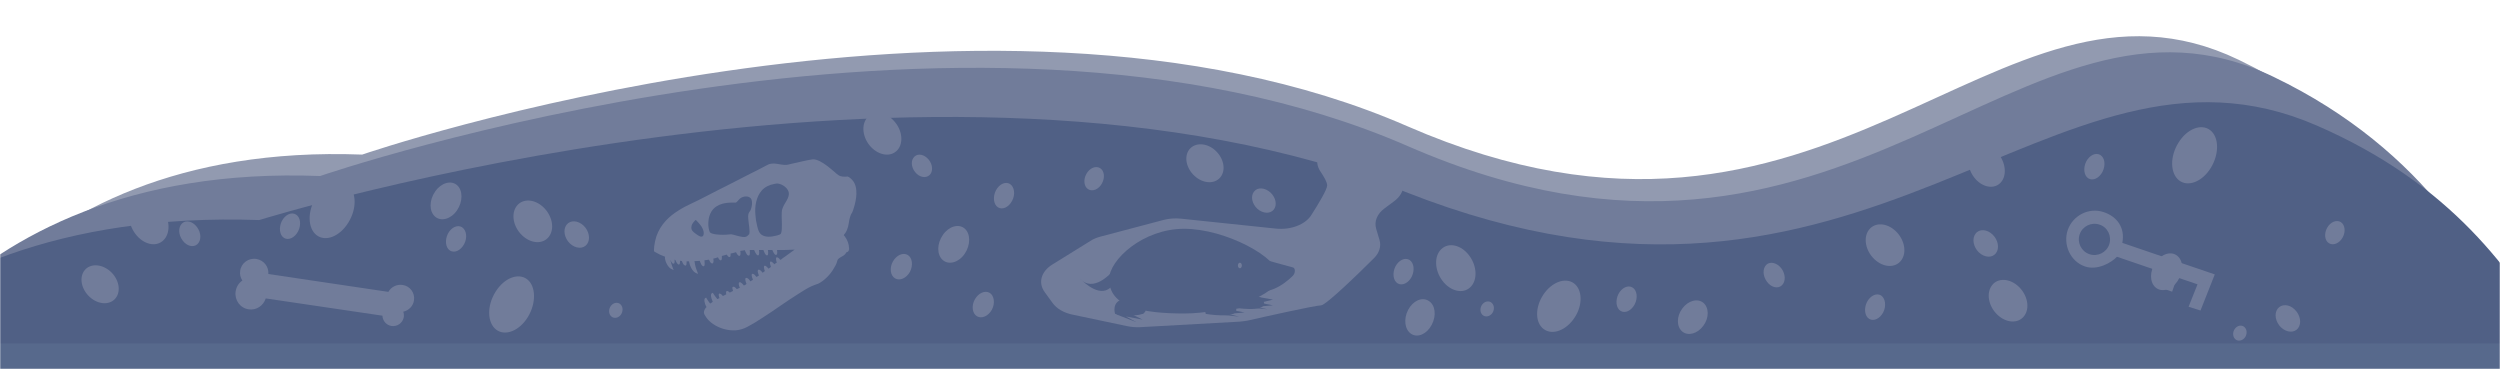 <svg width="1260" height="186" viewBox="0 0 1260 186" fill="none" xmlns="http://www.w3.org/2000/svg">
<mask id="mask0_34_1404" style="mask-type:luminance" maskUnits="userSpaceOnUse" x="0" y="-816" width="1260" height="1002">
<path d="M1260 -816H0V186H1260V-816Z" fill="white"/>
</mask>
<g mask="url(#mask0_34_1404)">
<path d="M1136.35 161.402C1136.05 168.202 1135.05 161.902 1136.35 161.402Z" fill="#929AB0"/>
<path d="M212.638 173.501C311.028 163.002 418.917 155.203 534.405 152.903C729.186 149.104 898.17 158.203 1042.75 173.501H1254.23C1242.73 135.505 1211.64 70.212 1128.25 30.116C1005.26 -28.979 923.07 156.803 709.288 63.612C495.509 -29.578 182.541 77.911 182.541 77.911C89.85 74.411 31.656 106.808 -3.241 140.205C-14.94 151.403 -24.739 162.702 -32.438 173.401L212.638 173.501Z" fill="#929AB0"/>
<path d="M1272.93 176.101C1255.43 135.205 1223.44 76.011 1145.84 38.715C1017.76 -22.879 932.17 170.702 709.688 73.711C487.21 -23.279 161.343 88.71 161.343 88.71C64.852 85.01 4.258 118.907 -32.138 153.603C-40.137 161.202 -47.036 168.802 -52.936 176.101H1272.93Z" fill="#717C9A"/>
<path d="M1288.03 173.601C1266.33 137.105 1235.84 92.909 1167.74 63.312C1032.86 4.518 942.66 189.3 708.288 96.709C473.912 4.118 130.646 110.907 130.646 110.907C28.956 107.408 -34.838 139.705 -73.134 172.801C-73.434 173.101 -73.734 173.301 -74.034 173.601H1288.03Z" fill="#506085"/>
<path d="M642.995 115.207L595.199 110.208C592.3 109.908 589.3 110.108 586.6 110.807L554.803 119.207C552.904 119.707 551.104 120.407 549.604 121.406L530.406 133.305C524.706 136.805 523.107 142.504 526.506 147.204L530.506 152.703C532.606 155.603 536.205 157.703 540.705 158.603L568.202 164.402C570.202 164.802 572.402 165.002 574.501 164.902L624.796 162.102C626.096 162.002 627.396 161.802 628.696 161.602C636.095 159.903 662.993 153.903 665.792 153.903C668.192 153.903 684.79 137.805 692.59 130.006C695.189 127.406 696.189 124.106 695.289 121.006L693.59 115.307C692.49 111.607 694.089 107.808 697.689 105.108L702.789 101.308C705.688 99.109 707.288 96.309 707.288 93.409V85.21C707.288 81.01 704.089 77.211 698.889 75.111L689.29 71.311C683.391 68.912 675.991 69.312 670.592 72.111C664.192 75.411 662.093 81.41 665.492 86.41C667.392 89.21 668.892 91.909 668.892 93.409C668.892 95.509 664.592 102.608 660.893 108.408C657.893 113.207 650.494 116.007 642.995 115.207Z" fill="#717C9A"/>
<path d="M-112.33 173.101H1288.53V186.5H-112.33V173.101Z" fill="#57698C"/>
<path d="M626.096 147.504C626.096 147.504 636.595 147.904 637.095 152.803C637.495 157.703 621.697 155.003 621.697 155.003C621.697 155.003 619.497 148.704 626.096 147.504Z" fill="#506085"/>
<path d="M644.495 139.205C644.495 148.804 617.697 158.003 596.799 158.003C575.901 158.003 559.003 154.803 559.003 140.704C559.003 131.105 575.901 115.307 596.799 115.307C617.697 115.307 644.495 129.806 644.495 139.205Z" fill="#506085"/>
<path d="M612.098 150.703C612.098 150.703 622.597 151.103 623.097 156.003C623.496 160.902 607.698 158.203 607.698 158.203C607.698 158.203 605.498 151.903 612.098 150.703Z" fill="#506085"/>
<path d="M566.402 150.703C566.402 150.703 576.901 151.103 577.401 156.003C577.801 160.902 562.003 158.203 562.003 158.203C562.003 158.203 559.903 151.903 566.402 150.703Z" fill="#506085"/>
<path d="M624.896 135.205C625.449 135.205 625.896 134.578 625.896 133.805C625.896 133.032 625.449 132.405 624.896 132.405C624.344 132.405 623.896 133.032 623.896 133.805C623.896 134.578 624.344 135.205 624.896 135.205Z" fill="#717C9A"/>
<path d="M560.303 137.205C560.303 137.205 550.804 148.104 544.204 140.205C544.204 140.205 552.404 149.404 558.503 145.804C564.502 142.104 560.303 137.205 560.303 137.205Z" fill="#506085"/>
<path d="M634.995 149.804L641.595 151.003L634.995 152.603L641.595 153.903L633.096 154.603L638.895 155.903L627.896 154.803L634.995 149.804Z" fill="#506085"/>
<path d="M620.697 153.403L627.296 154.603L620.697 156.203L627.296 157.503L618.797 158.203L624.596 159.603L613.598 158.403L620.697 153.403Z" fill="#506085"/>
<path d="M570.602 155.403L576.701 158.203L569.902 158.103L575.901 161.102L567.502 159.503L572.802 162.402L562.503 158.403L570.602 155.403Z" fill="#506085"/>
<path d="M639.295 131.405L651.694 134.805C652.994 135.205 652.894 137.805 651.494 139.105C647.094 143.404 638.495 149.804 629.096 145.704C616.497 140.205 635.495 132.605 638.495 131.405C638.795 131.205 639.095 131.205 639.295 131.405Z" fill="#506085"/>
<path d="M427.916 125.206C427.916 123.006 427.116 121.007 425.816 119.207C425.716 119.007 425.516 118.807 425.416 118.707L425.316 118.607C425.216 118.507 425.216 118.607 425.316 118.407C425.316 118.307 425.516 118.207 425.516 118.107C425.816 117.707 426.116 117.407 426.316 117.007C426.816 116.207 427.116 115.207 427.416 114.307C427.716 113.207 427.816 112.107 428.016 111.007C428.216 110.308 428.316 109.508 428.616 108.808C428.816 108.308 429.016 107.708 429.416 107.208C429.516 107.108 429.616 106.908 429.616 106.808C429.916 106.108 430.116 105.508 430.316 104.808C431.016 102.608 431.516 100.209 431.616 97.909C431.716 95.409 431.316 92.709 429.616 90.809C429.216 90.309 428.716 89.91 428.216 89.51C427.916 89.31 427.616 89.11 427.316 89.01C427.116 88.91 427.116 88.91 426.916 89.01C425.516 89.11 423.816 89.11 422.617 88.31C421.817 87.81 421.117 87.11 420.417 86.51C419.317 85.61 418.217 84.61 417.017 83.71C415.817 82.81 414.517 81.91 413.118 81.21C412.018 80.71 410.818 80.21 409.618 80.311C408.818 80.41 408.018 80.611 407.218 80.71C406.318 80.91 405.418 81.111 404.418 81.31C402.619 81.71 400.919 82.11 399.119 82.51C397.919 82.81 396.619 83.21 395.419 83.11C393.62 83.01 391.82 82.51 390.02 82.41C389.12 82.41 388.12 82.51 387.22 82.91C386.92 83.01 386.72 83.11 386.42 83.31C385.82 83.61 385.12 84.01 384.52 84.31C382.421 85.41 380.321 86.51 378.221 87.51C375.521 88.91 372.722 90.31 370.022 91.709C367.222 93.109 364.422 94.609 361.523 96.009C359.223 97.209 356.823 98.409 354.523 99.609C352.624 100.609 350.724 101.508 348.824 102.408C346.424 103.508 344.124 104.708 341.925 106.108C339.525 107.608 337.325 109.308 335.425 111.407C333.426 113.607 331.826 116.207 330.826 119.107C330.326 120.707 329.926 122.406 329.726 124.106C329.726 124.606 329.626 125.006 329.626 125.506V126.606C329.626 126.706 329.826 126.706 329.826 126.806C330.026 126.906 330.226 127.006 330.326 127.106C331.826 128.006 333.525 128.806 335.225 129.406C335.125 129.706 335.125 129.806 335.125 130.206C335.225 130.606 335.325 131.105 335.425 131.505C335.825 132.705 336.425 133.905 337.325 134.805C337.925 135.405 338.725 135.805 339.525 136.105C339.525 136.105 338.325 133.305 337.825 130.905C338.025 131.305 338.225 131.805 338.525 132.205C338.725 132.505 339.025 132.905 339.425 132.905C340.225 132.905 340.025 131.305 339.925 130.905C340.125 130.905 340.325 130.906 340.425 131.105C340.525 131.205 340.525 131.305 340.525 131.405L340.825 132.005C341.025 132.405 341.325 132.905 341.725 133.205C342.825 133.905 342.725 131.905 342.725 131.405C342.925 131.405 343.125 131.505 343.325 131.505H343.624C343.624 131.505 343.724 131.605 343.724 131.705C343.824 131.905 343.924 132.205 344.024 132.405C344.224 132.905 344.524 133.405 345.024 133.705C346.224 134.505 346.024 132.205 346.024 131.705H347.324V132.005L347.624 133.205C348.024 134.505 348.624 135.705 349.524 136.705C350.124 137.305 350.924 137.805 351.824 138.005L350.924 135.605C350.724 134.905 350.424 134.205 350.324 133.405C350.224 133.005 350.224 132.705 350.124 132.305C350.124 132.105 350.124 132.005 350.024 131.805V131.605C350.024 131.505 350.424 131.605 350.424 131.605C350.924 131.605 351.524 131.505 352.024 131.505H352.424C352.424 131.505 352.724 131.405 352.724 131.505V131.605C352.824 131.705 352.824 132.005 352.924 132.105C353.024 132.305 353.123 132.605 353.223 132.805C353.423 133.305 353.723 133.805 354.223 134.105C354.623 134.305 354.923 134.205 355.023 133.805C355.223 133.305 355.123 132.705 355.123 132.205C355.123 131.905 355.023 131.505 355.023 131.205C355.523 131.105 355.923 131.105 356.423 131.005C356.623 131.005 356.923 130.905 357.123 130.905C357.223 130.905 357.323 130.806 357.323 130.905C357.423 131.005 357.423 131.105 357.423 131.105C357.723 131.705 358.023 132.405 358.623 132.705C359.123 133.005 359.423 132.605 359.523 132.205C359.623 131.905 359.623 131.605 359.623 131.305C359.623 131.005 359.523 130.706 359.523 130.406C359.523 130.306 359.523 130.306 359.723 130.306C359.823 130.306 360.023 130.206 360.123 130.206C360.323 130.106 360.623 130.106 360.823 130.006C361.023 129.906 361.223 129.906 361.423 129.806C361.523 129.806 361.623 129.706 361.723 129.706C361.923 129.706 361.923 129.706 361.923 129.806C362.123 130.306 362.723 131.305 363.323 131.205C363.823 131.105 363.823 130.206 363.823 129.806V129.006C363.823 128.906 364.122 128.906 364.222 128.906C364.722 128.806 365.122 128.606 365.622 128.506C365.822 128.506 366.122 128.306 366.222 128.306C366.322 128.306 366.522 128.706 366.622 128.806C366.822 129.106 367.022 129.406 367.422 129.506C368.122 129.806 368.222 129.006 368.222 128.506V128.006V127.806C368.322 127.706 368.522 127.706 368.622 127.706C369.022 127.606 369.522 127.506 369.922 127.406C370.122 127.306 370.322 127.306 370.522 127.206C370.622 127.206 370.722 127.206 370.822 127.106C371.022 127.106 371.022 127.106 371.022 127.206C371.122 127.506 371.322 127.806 371.522 128.106C371.722 128.406 372.322 129.206 372.822 128.906C373.222 128.706 373.221 127.906 373.221 127.606C373.221 127.306 373.222 127.006 373.122 126.706V126.506C373.122 126.406 373.322 126.406 373.422 126.406C373.622 126.406 373.921 126.306 374.121 126.306C374.321 126.306 374.521 126.206 374.821 126.206C374.921 126.206 375.321 126.106 375.421 126.106C375.521 126.106 375.521 126.406 375.521 126.506C375.721 127.006 375.921 127.406 376.221 127.906C376.421 128.306 376.721 128.706 377.221 128.806C378.121 129.006 377.921 127.106 377.921 126.606C377.921 126.406 377.921 126.206 377.821 126.006H380.121C380.021 126.006 380.321 126.606 380.421 126.706C380.621 127.206 380.821 127.606 381.121 128.006C381.321 128.306 381.721 128.806 382.121 128.706C382.521 128.606 382.621 128.006 382.621 127.706C382.621 127.106 382.621 126.506 382.521 126.006H384.62C384.82 126.006 384.82 126.006 384.82 126.206C385.02 126.706 385.22 127.106 385.42 127.606C385.62 128.006 386.02 128.606 386.42 128.706C386.92 128.806 387.12 128.306 387.12 127.906C387.22 127.306 387.12 126.606 387.02 126.006H389.12C389.32 126.006 389.22 126.006 389.32 126.106C389.42 126.206 389.42 126.306 389.42 126.406C389.72 127.006 390.02 127.706 390.52 128.206C390.92 128.606 391.42 128.606 391.62 128.006C391.82 127.406 391.72 126.606 391.62 126.006C394.619 126.006 397.619 126.006 400.519 125.806C398.919 126.906 397.419 128.006 395.819 129.206C395.419 129.506 394.919 129.806 394.519 130.106C394.319 130.306 394.119 130.406 393.919 130.606C393.819 130.706 393.719 130.805 393.619 130.805C393.519 130.805 393.52 130.905 393.42 130.905C393.32 131.005 393.319 131.005 393.219 130.905C393.02 130.806 392.92 130.606 392.82 130.406C392.62 130.206 392.52 130.106 392.32 130.006C392.12 129.806 391.72 129.606 391.42 129.706C390.92 129.906 391.12 130.905 391.22 131.305C391.22 131.505 391.32 131.605 391.32 131.805C391.32 131.905 391.52 132.205 391.52 132.305C391.52 132.405 391.22 132.505 391.22 132.505C391.12 132.605 391.02 132.605 390.92 132.705C390.82 132.805 390.72 132.805 390.62 132.905C390.52 133.005 390.32 133.105 390.32 133.205C390.22 133.205 390.22 133.105 390.12 133.005C390.02 132.905 390.02 132.805 389.92 132.805L389.42 132.305C389.12 132.105 388.82 131.805 388.52 131.805C387.92 131.805 388.02 132.705 388.12 133.105C388.22 133.405 388.32 133.705 388.42 134.105C388.42 134.205 388.62 134.405 388.52 134.505C388.52 134.605 388.02 134.905 387.92 135.005C387.82 135.105 387.72 135.205 387.62 135.205L387.32 135.405C387.22 135.405 387.02 135.005 386.92 134.905C386.62 134.605 386.32 134.305 386.02 134.105C385.82 134.005 385.42 133.805 385.22 134.005C385.02 134.105 385.02 134.405 385.02 134.605C385.02 135.205 385.22 135.905 385.42 136.405C385.42 136.405 385.42 136.505 385.52 136.505C385.52 136.605 385.52 136.605 385.42 136.705C385.22 136.905 384.92 137.005 384.72 137.205C384.62 137.305 384.52 137.405 384.42 137.405C384.32 137.505 384.32 137.405 384.22 137.305C384.12 137.105 383.921 137.005 383.821 136.805C383.521 136.505 382.721 135.605 382.121 136.005C381.721 136.305 381.921 137.105 382.021 137.505L382.321 138.405C382.321 138.505 382.421 138.605 382.421 138.705L382.521 138.805C382.521 138.905 382.321 139.005 382.221 139.005C382.021 139.105 381.821 139.305 381.621 139.405L381.321 139.605C381.321 139.605 381.221 139.405 381.121 139.405C380.821 139.105 380.621 138.805 380.321 138.505C380.021 138.205 379.221 137.705 378.921 138.205C378.721 138.605 378.921 139.305 379.021 139.705C379.121 140.005 379.221 140.205 379.321 140.505C379.421 140.605 379.521 140.905 379.421 141.004C379.321 141.204 379.021 141.304 378.821 141.404C378.621 141.504 378.421 141.704 378.221 141.804C377.821 141.204 377.221 140.305 376.421 140.105C375.821 139.905 375.621 140.305 375.621 140.805C375.621 141.404 375.821 141.904 376.021 142.504C376.121 142.704 376.221 142.904 376.221 143.004V143.104C376.221 143.204 375.821 143.404 375.721 143.504C375.621 143.604 375.521 143.604 375.321 143.704C375.221 143.704 375.021 143.904 374.921 143.904C374.821 143.904 374.621 143.504 374.521 143.404C374.221 143.104 373.921 142.704 373.521 142.504C373.322 142.304 372.922 142.104 372.622 142.304C372.422 142.404 372.322 142.704 372.322 143.004C372.322 143.404 372.422 143.704 372.522 144.104C372.522 144.304 372.622 144.404 372.722 144.604C372.722 144.704 372.822 144.804 372.822 144.804C372.922 144.904 372.922 144.904 372.822 145.004C372.622 145.204 372.322 145.304 372.022 145.404C371.922 145.504 371.722 145.504 371.622 145.604C371.622 145.604 371.522 145.704 371.422 145.704C371.322 145.704 371.322 145.704 371.222 145.604C370.922 145.204 370.522 144.804 370.122 144.604C369.822 144.504 369.422 144.404 369.222 144.704C369.022 145.004 369.122 145.404 369.222 145.804C369.222 146.004 369.322 146.204 369.422 146.404V146.604C369.422 146.704 369.422 146.604 369.322 146.704C369.222 146.804 369.022 146.804 368.922 146.904C368.622 147.004 368.422 147.104 368.122 147.304C368.022 147.404 367.822 147.504 367.722 147.404C367.622 147.404 367.522 147.204 367.422 147.104C367.122 146.904 366.622 146.504 366.222 146.704C365.922 146.904 365.922 147.404 365.922 147.704C365.922 147.804 365.922 147.904 366.022 148.104C366.022 148.304 366.122 148.304 365.922 148.404C365.622 148.504 365.322 148.704 365.122 148.804C365.022 148.904 364.822 148.904 364.722 149.004C364.622 149.004 364.422 149.204 364.322 149.204C364.222 149.204 364.122 149.004 364.122 148.904L363.823 148.604C363.423 148.204 362.323 147.404 362.223 148.504C362.223 148.904 362.323 149.304 362.423 149.704C362.423 149.804 362.623 150.204 362.623 150.204C362.623 150.304 362.323 150.404 362.223 150.404C362.123 150.504 361.923 150.604 361.723 150.704C361.623 150.704 361.723 150.804 361.523 150.704L361.423 150.604C361.323 150.504 361.223 150.404 361.223 150.304C361.023 150.104 360.923 149.904 360.723 149.704C360.423 149.304 360.223 149.004 359.923 148.604C359.723 148.304 359.623 148.104 359.423 147.804C359.323 147.604 359.323 147.504 359.123 147.604C357.723 148.004 358.523 150.404 358.923 151.303C359.023 151.503 359.023 151.603 359.123 151.803C359.123 151.903 359.223 152.003 359.223 152.103C359.223 152.203 359.223 152.103 359.123 152.203C359.023 152.303 358.923 152.303 358.823 152.403C358.623 152.603 358.423 152.703 358.123 152.903C357.923 153.003 357.923 153.003 357.823 152.803L357.523 152.503C357.023 151.803 356.523 151.103 356.123 150.404C356.023 150.304 356.023 150.204 355.923 150.004C354.223 150.304 355.323 153.203 355.723 154.103C355.823 154.303 355.923 154.503 356.023 154.603C356.023 154.703 356.123 154.703 356.023 154.803C356.023 154.903 355.923 155.003 355.823 155.003C355.723 155.103 355.623 155.303 355.523 155.403C355.223 155.903 354.923 156.403 354.823 156.903C354.623 157.803 355.023 158.603 355.523 159.303C357.423 162.502 360.923 164.602 364.422 165.702C366.422 166.302 368.622 166.602 370.722 166.502C372.822 166.302 374.921 165.702 376.721 164.702C379.321 163.302 381.821 161.802 384.22 160.203C387.32 158.203 390.32 156.203 393.32 154.103C396.219 152.103 399.219 150.104 402.219 148.204C404.418 146.804 406.718 145.304 409.118 144.204C410.118 143.704 411.318 143.404 412.318 143.004C414.018 142.204 415.517 141.004 416.917 139.605C418.217 138.305 419.317 136.905 420.217 135.305C420.917 134.205 421.617 133.005 421.917 131.705C422.017 131.205 422.217 130.706 422.617 130.406C423.017 130.006 423.417 129.806 423.916 129.506C425.016 128.906 426.016 128.406 426.516 127.206C427.816 126.906 427.916 126.006 427.916 125.206C428.016 122.406 427.916 130.406 427.916 125.206ZM349.724 117.107C349.024 116.507 348.424 115.807 348.424 114.807C348.424 114.107 348.624 113.307 349.024 112.707C349.324 112.207 349.724 111.707 350.224 111.207C350.324 111.107 350.424 110.907 350.624 110.907H350.724C350.924 111.007 351.024 111.207 351.124 111.307L351.824 112.007C352.424 112.707 353.024 113.407 353.523 114.107C354.023 114.907 354.423 115.807 354.623 116.807C354.723 117.407 354.723 118.407 354.323 118.907C353.924 119.407 353.223 119.307 352.724 119.107C351.624 118.607 350.624 117.807 349.724 117.107ZM376.221 119.207C375.621 119.507 374.821 119.507 374.221 119.407C373.421 119.307 372.622 119.107 371.822 118.907C371.122 118.707 370.322 118.507 369.622 118.307C369.122 118.207 368.522 118.007 368.022 118.107C365.622 118.407 363.122 118.407 360.723 118.107C360.123 118.007 359.523 117.907 358.923 117.707C358.523 117.607 358.123 117.407 357.823 117.107C357.623 116.807 357.523 116.407 357.423 116.107C357.023 114.707 356.923 113.207 357.023 111.807C357.123 109.908 357.623 108.108 358.623 106.508C359.823 104.608 361.823 103.308 364.022 102.708C365.522 102.308 367.122 102.108 368.722 102.108H370.122C370.422 102.108 370.722 102.208 371.022 102.008C371.522 101.708 371.922 101.108 372.322 100.709C372.822 100.109 373.522 99.609 374.321 99.309C374.821 99.109 375.421 99.009 376.021 99.009C377.121 99.009 378.221 99.409 378.721 100.509C379.021 101.208 379.021 102.108 379.021 102.908C378.921 103.808 378.721 104.808 378.421 105.608C378.121 106.408 377.421 107.008 377.221 107.808C377.021 108.608 377.021 109.408 377.121 110.208C377.221 111.107 377.321 112.107 377.421 113.007C377.521 113.907 377.721 114.807 377.721 115.807C377.821 116.507 377.821 117.307 377.621 118.007C377.021 118.507 376.721 119.007 376.221 119.207C378.421 118.207 374.021 120.207 376.221 119.207ZM394.019 106.608C393.819 109.508 394.219 112.407 394.019 115.307C394.019 115.907 393.92 116.507 393.82 117.007C393.72 117.407 393.62 117.807 393.32 118.007C393.12 118.207 392.72 118.307 392.42 118.407C391.92 118.607 391.52 118.707 391.02 118.807C388.72 119.407 385.82 119.707 383.821 118.307C382.421 117.307 382.021 115.507 381.621 113.907C381.121 112.007 380.821 110.108 380.721 108.208C380.521 106.008 380.621 103.808 381.121 101.708C381.621 99.609 382.521 97.609 383.92 96.009C385.52 94.209 387.82 93.109 390.22 92.709C390.82 92.609 391.52 92.409 392.12 92.509C392.72 92.609 393.32 92.809 393.82 93.009C395.119 93.609 396.319 94.509 397.019 95.709C398.819 98.709 395.919 101.508 394.719 104.208C394.319 105.008 394.119 105.808 394.019 106.608C394.319 103.108 393.819 110.108 394.019 106.608Z" fill="#717C9A"/>
<path d="M129.146 130.506C125.246 129.906 121.547 132.605 121.047 136.505C120.747 138.305 121.247 140.005 122.147 141.404C120.347 142.604 119.147 144.504 118.747 146.904C118.147 151.303 121.047 155.303 125.346 155.903C129.146 156.503 132.746 154.103 133.945 150.404L192.74 159.103C192.84 161.702 194.739 163.902 197.339 164.302C200.339 164.702 203.039 162.702 203.538 159.703C203.638 158.803 203.539 157.903 203.239 157.103C205.938 156.503 208.238 154.303 208.638 151.403C209.238 147.604 206.638 144.104 202.839 143.604C199.939 143.204 197.139 144.604 195.739 147.104L135.245 138.105C135.545 134.405 132.946 131.105 129.146 130.506Z" fill="#717C9A"/>
<path d="M1060.25 106.908C1052.85 104.408 1044.75 108.508 1042.15 115.907C1039.65 123.306 1043.45 131.805 1050.85 134.305C1056.95 136.405 1064.05 132.505 1066.95 129.406L1090.05 137.305L1087.55 144.504L1094.75 147.004L1097.25 139.805L1107.55 143.304L1103.05 154.603L1109.05 156.503L1116.25 138.305L1069.65 122.406C1071.15 114.707 1066.95 109.108 1060.25 106.908ZM1063.05 123.206C1061.65 127.306 1057.15 129.506 1053.05 128.106C1048.95 126.706 1046.75 122.206 1048.15 118.107C1049.55 114.007 1054.05 111.807 1058.15 113.207C1062.25 114.507 1064.45 119.007 1063.05 123.206Z" fill="#717C9A"/>
<path d="M175.541 112.207C171.242 119.207 164.042 122.006 159.543 118.507C155.043 115.007 154.843 106.508 159.243 99.509C163.542 92.509 170.742 89.71 175.241 93.209C179.741 96.709 179.941 105.208 175.541 112.207Z" fill="#717C9A"/>
<path d="M81.751 105.208C85.75 110.508 86.05 117.707 82.251 121.206C78.551 124.706 72.252 123.206 68.252 117.907C64.252 112.607 63.952 105.408 67.752 101.908C71.452 98.409 77.651 99.909 81.751 105.208Z" fill="#717C9A"/>
<path d="M99.249 114.407C101.449 117.307 101.549 121.106 99.549 123.006C97.549 124.906 94.149 124.106 92.05 121.206C89.85 118.307 89.75 114.507 91.75 112.607C93.749 110.708 97.049 111.507 99.249 114.407Z" fill="#717C9A"/>
<path d="M150.244 116.607C148.544 119.807 145.444 121.306 143.144 119.907C140.845 118.507 140.445 114.607 142.045 111.407C143.744 108.208 146.844 106.708 149.144 108.108C151.444 109.508 151.944 113.207 150.244 116.607Z" fill="#717C9A"/>
<path d="M233.936 123.006C232.236 126.206 229.136 127.706 226.836 126.306C224.536 124.906 224.136 121.006 225.736 117.807C227.436 114.607 230.536 113.107 232.836 114.507C235.135 116.007 235.635 119.807 233.936 123.006Z" fill="#717C9A"/>
<path d="M230.336 106.008C227.336 110.408 222.337 111.807 219.337 109.208C216.237 106.608 216.237 100.908 219.337 96.509C222.337 92.109 227.336 90.71 230.336 93.309C233.336 95.909 233.336 101.608 230.336 106.008Z" fill="#717C9A"/>
<path d="M273.931 104.508C278.431 108.808 279.631 115.407 276.631 119.307C273.631 123.206 267.632 122.906 263.132 118.607C258.633 114.307 257.433 107.708 260.433 103.808C263.432 99.909 269.432 100.209 273.931 104.508Z" fill="#717C9A"/>
<path d="M294.129 113.707C296.929 116.407 297.729 120.606 295.829 123.106C293.929 125.606 290.13 125.406 287.23 122.706C284.43 120.007 283.63 115.807 285.53 113.307C287.43 110.807 291.23 111.007 294.129 113.707Z" fill="#717C9A"/>
<path d="M266.032 159.803C261.733 166.802 254.533 169.602 250.034 166.102C245.534 162.602 245.334 154.103 249.734 147.104C254.033 140.105 261.233 137.305 265.732 140.804C270.132 144.204 270.332 152.803 266.032 159.803Z" fill="#717C9A"/>
<path d="M711.488 139.505C709.788 142.704 706.688 144.204 704.388 142.804C702.089 141.404 701.689 137.505 703.289 134.305C704.988 131.105 708.088 129.606 710.388 131.005C712.688 132.505 713.088 136.205 711.488 139.505Z" fill="#717C9A"/>
<path d="M510.108 101.208C508.408 104.408 505.308 105.908 503.009 104.508C500.709 103.108 500.309 99.209 501.909 96.009C503.609 92.809 506.708 91.309 509.008 92.709C511.308 94.209 511.808 98.009 510.108 101.208Z" fill="#717C9A"/>
<path d="M486.21 127.906C483.211 132.305 478.211 133.705 475.211 131.105C472.112 128.506 472.112 122.806 475.211 118.407C478.211 114.007 483.211 112.607 486.21 115.207C489.21 117.807 489.21 123.506 486.21 127.906Z" fill="#717C9A"/>
<path d="M955.46 116.507C959.96 120.807 961.16 127.406 958.16 131.305C955.16 135.205 949.16 134.905 944.66 130.606C940.16 126.306 938.97 119.707 941.96 115.807C944.96 111.907 950.96 112.207 955.46 116.507Z" fill="#717C9A"/>
<path d="M1004.26 118.207C1007.06 120.907 1007.86 125.106 1005.96 127.606C1004.06 130.106 1000.26 129.906 997.36 127.206C994.56 124.506 993.76 120.307 995.66 117.807C997.56 115.207 1001.46 115.507 1004.26 118.207Z" fill="#717C9A"/>
<path d="M1114.25 84.61C1109.95 91.609 1102.75 94.409 1098.25 90.909C1093.75 87.41 1093.55 78.911 1097.95 71.911C1102.25 64.912 1109.45 62.112 1113.95 65.612C1118.45 69.112 1118.55 77.611 1114.25 84.61Z" fill="#717C9A"/>
<path d="M740.485 128.806C744.484 134.105 744.784 141.304 740.985 144.804C737.285 148.304 730.986 146.804 726.986 141.504C722.987 136.205 722.687 129.006 726.486 125.506C730.186 122.006 736.485 123.406 740.485 128.806Z" fill="#717C9A"/>
<path d="M897.77 135.205C899.97 138.105 900.07 141.904 898.07 143.804C896.07 145.704 892.67 144.904 890.57 142.004C888.37 139.105 888.27 135.305 890.27 133.405C892.17 131.605 895.57 132.405 897.77 135.205Z" fill="#717C9A"/>
<path d="M1059.65 86.61C1057.95 89.81 1054.85 91.309 1052.55 89.91C1050.25 88.51 1049.85 84.61 1051.45 81.41C1053.15 78.211 1056.25 76.711 1058.55 78.111C1060.85 79.511 1061.35 83.21 1059.65 86.61Z" fill="#717C9A"/>
<path d="M823.877 153.403C822.177 156.603 819.077 158.103 816.777 156.703C814.478 155.303 814.078 151.403 815.677 148.204C817.377 145.004 820.477 143.504 822.777 144.904C825.077 146.204 825.576 150.204 823.877 153.403Z" fill="#717C9A"/>
<path d="M949.16 157.403C947.46 160.603 944.36 162.102 942.06 160.703C939.76 159.303 939.36 155.403 940.96 152.203C942.66 149.004 945.76 147.504 948.06 148.904C950.26 150.404 950.76 154.203 949.16 157.403Z" fill="#717C9A"/>
<path d="M1097.45 141.704C1094.45 146.104 1089.45 147.504 1086.45 144.904C1083.35 142.304 1083.35 136.605 1086.45 132.205C1089.45 127.806 1094.45 126.406 1097.45 129.006C1100.55 131.605 1100.55 137.205 1097.45 141.704Z" fill="#717C9A"/>
<path d="M1017.46 144.504C1021.96 148.804 1023.16 155.403 1020.16 159.303C1017.16 163.202 1011.16 162.902 1006.66 158.603C1002.16 154.303 1000.96 147.704 1003.96 143.804C1006.86 139.905 1012.96 140.205 1017.46 144.504Z" fill="#717C9A"/>
<path d="M1156.54 156.003C1159.34 158.703 1160.14 162.902 1158.24 165.402C1156.34 167.902 1152.54 167.702 1149.64 165.002C1146.84 162.302 1146.04 158.103 1147.94 155.603C1149.84 153.103 1153.74 153.203 1156.54 156.003Z" fill="#717C9A"/>
<path d="M793.58 160.103C789.38 166.502 782.481 169.102 778.081 165.902C773.682 162.702 773.582 155.003 777.781 148.604C781.981 142.204 788.88 139.605 793.28 142.804C797.579 146.004 797.779 153.803 793.58 160.103Z" fill="#717C9A"/>
<path d="M451.214 61.712C455.113 66.512 455.313 73.111 451.714 76.211C448.114 79.411 442.115 78.011 438.215 73.211C434.315 68.312 434.115 61.812 437.715 58.713C441.315 55.413 447.314 56.813 451.214 61.712Z" fill="#717C9A"/>
<path d="M468.112 80.51C470.212 83.11 470.312 86.61 468.412 88.31C466.512 90.01 463.213 89.31 461.213 86.71C459.113 84.11 459.013 80.611 460.913 78.911C462.813 77.111 466.012 77.911 468.112 80.51Z" fill="#717C9A"/>
<path d="M1180.74 119.607C1179.14 122.606 1176.04 123.906 1173.84 122.606C1171.64 121.306 1171.24 117.807 1172.84 114.907C1174.44 111.907 1177.54 110.608 1179.74 111.907C1181.84 113.207 1182.34 116.707 1180.74 119.607Z" fill="#717C9A"/>
<path d="M555.403 92.409C553.804 95.409 550.704 96.709 548.504 95.409C546.304 94.109 545.904 90.61 547.504 87.71C549.104 84.71 552.204 83.41 554.404 84.71C556.603 86.01 557.003 89.51 555.403 92.409Z" fill="#717C9A"/>
<path d="M858.473 164.202C855.573 168.202 850.774 169.502 847.874 167.102C844.974 164.702 844.874 159.503 847.874 155.503C850.774 151.503 855.573 150.204 858.473 152.603C861.373 155.003 861.473 160.203 858.473 164.202Z" fill="#717C9A"/>
<path d="M612.498 75.811C616.797 79.71 617.997 85.71 615.097 89.31C612.198 92.909 606.398 92.609 602.099 88.71C597.799 84.81 596.599 78.811 599.499 75.211C602.399 71.711 608.198 71.911 612.498 75.811Z" fill="#717C9A"/>
<path d="M55.653 136.805C59.953 140.705 61.153 146.704 58.253 150.304C55.353 153.903 49.554 153.603 45.254 149.704C40.955 145.804 39.755 139.805 42.655 136.205C45.454 132.705 51.254 132.905 55.653 136.805Z" fill="#717C9A"/>
<path d="M640.295 97.009C642.995 99.509 643.794 103.308 641.995 105.608C640.195 107.908 636.495 107.708 633.695 105.208C630.996 102.708 630.196 98.909 631.996 96.609C633.795 94.209 637.495 94.509 640.295 97.009Z" fill="#717C9A"/>
<path d="M688.19 62.012H688.29L688.19 61.612V62.012Z" fill="#717C9A"/>
<path d="M1007.46 77.811C1011.16 82.71 1011.46 89.21 1007.96 92.409C1004.46 95.609 998.66 94.209 994.96 89.41C991.26 84.51 990.96 78.011 994.46 74.811C997.96 71.511 1003.76 72.911 1007.46 77.811Z" fill="#717C9A"/>
<path d="M721.587 163.702C719.187 168.302 714.588 170.402 711.288 168.302C707.988 166.202 707.288 160.803 709.688 156.203C712.088 151.603 716.687 149.504 719.987 151.603C723.387 153.603 724.087 159.003 721.587 163.702Z" fill="#717C9A"/>
<path d="M458.613 137.005C456.813 140.205 453.514 141.704 451.114 140.305C448.714 138.905 448.214 135.005 450.014 131.805C451.814 128.606 455.113 127.106 457.513 128.506C459.813 129.906 460.313 133.705 458.613 137.005Z" fill="#717C9A"/>
<path d="M499.909 156.103C498.109 159.303 494.809 160.803 492.41 159.403C490.01 158.003 489.51 154.103 491.31 150.904C493.11 147.704 496.409 146.204 498.809 147.604C501.109 149.004 501.609 152.903 499.909 156.103Z" fill="#717C9A"/>
<path d="M1131.75 169.602C1132.75 167.702 1132.35 165.502 1130.75 164.502C1129.15 163.602 1127.15 164.302 1126.05 166.202C1125.05 168.102 1125.45 170.302 1127.05 171.302C1128.65 172.202 1130.75 171.402 1131.75 169.602Z" fill="#717C9A"/>
<path d="M752.384 157.403C753.384 155.503 752.984 153.303 751.384 152.303C749.784 151.403 747.784 152.103 746.684 154.003C745.684 155.903 746.084 158.103 747.684 159.103C749.284 160.003 751.384 159.203 752.384 157.403Z" fill="#717C9A"/>
<path d="M313.228 158.103C314.228 156.203 313.828 154.003 312.228 153.003C310.628 152.103 308.628 152.803 307.528 154.703C306.528 156.603 306.928 158.803 308.528 159.803C310.128 160.703 312.228 160.003 313.228 158.103Z" fill="#717C9A"/>
</g>
</svg>
